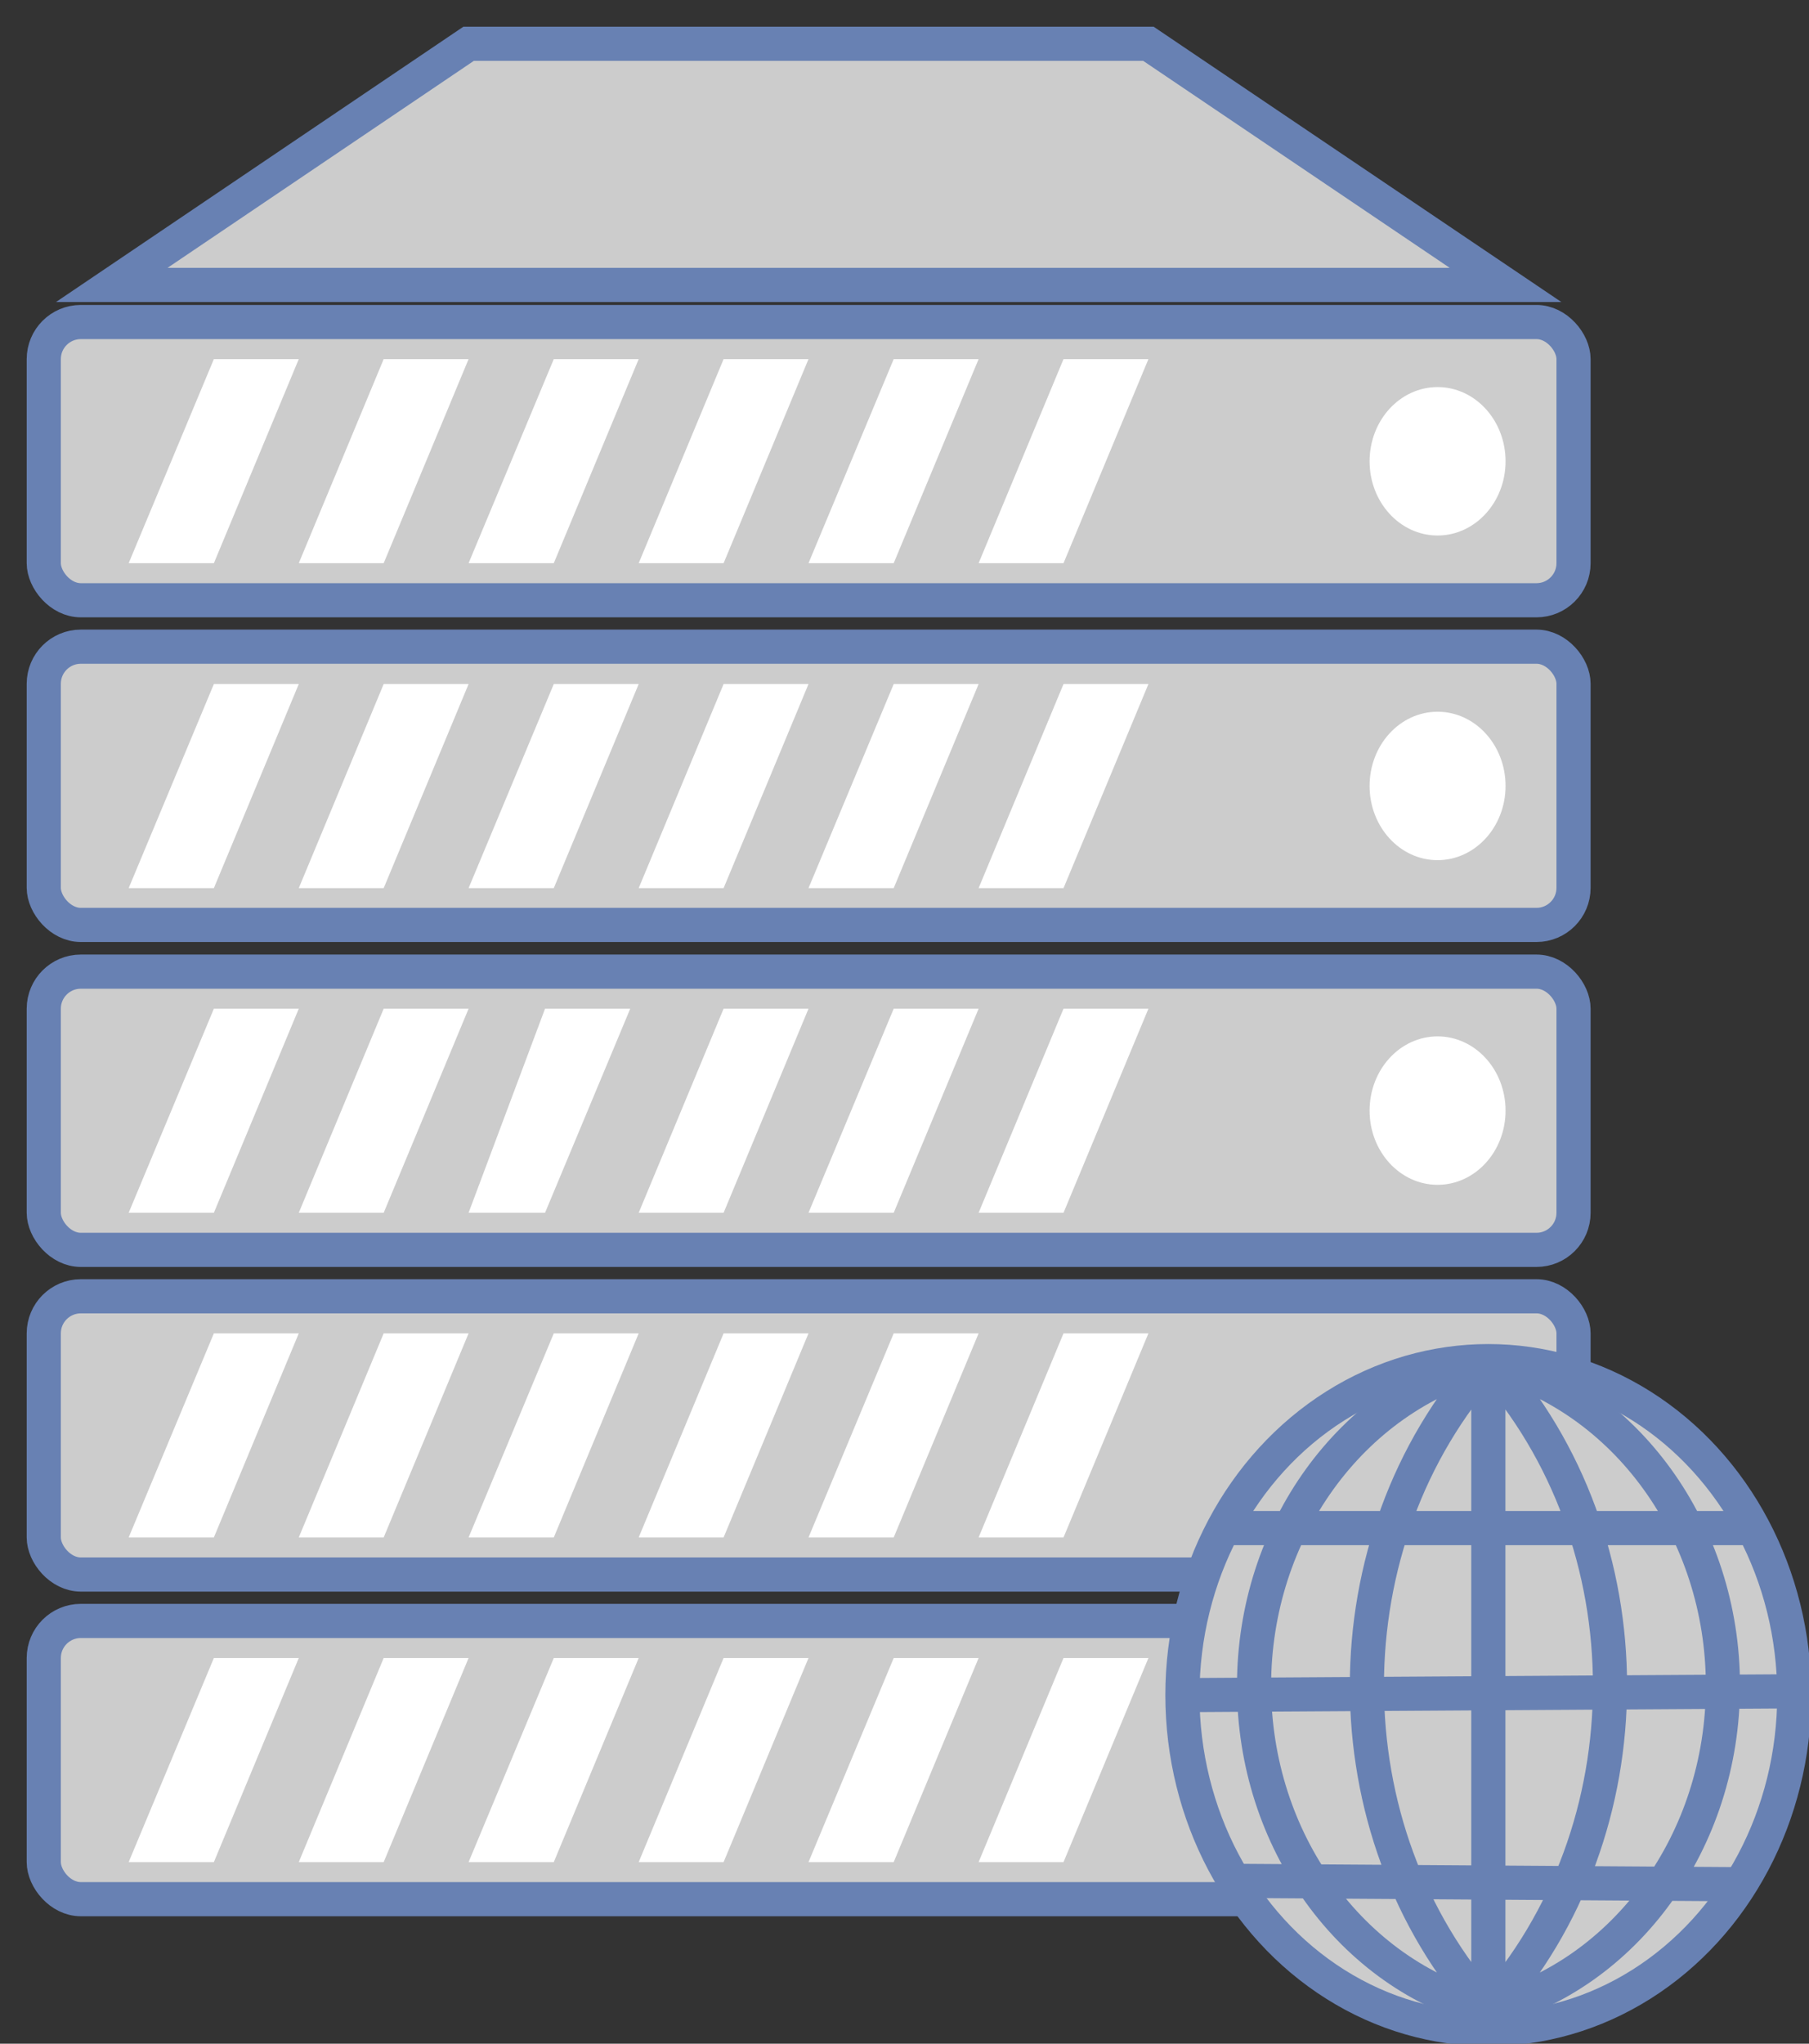 <?xml version="1.0" encoding="UTF-8"?>
<!-- Do not edit this file with editors other than draw.io -->
<!DOCTYPE svg PUBLIC "-//W3C//DTD SVG 1.1//EN" "http://www.w3.org/Graphics/SVG/1.1/DTD/svg11.dtd">
<svg xmlns="http://www.w3.org/2000/svg" xmlns:xlink="http://www.w3.org/1999/xlink" version="1.1" width="62px" height="70px" viewBox="-0.5 -0.5 62 70" content="&lt;mxfile host=&quot;app.diagrams.net&quot; modified=&quot;2023-07-18T09:21:37.222Z&quot; agent=&quot;Mozilla/5.0 (Windows NT 10.0; Win64; x64) AppleWebKit/537.36 (KHTML, like Gecko) Chrome/114.0.0.0 Safari/537.36&quot; etag=&quot;FBs0QBr8mReIYm_gkgWL&quot; version=&quot;21.6.2&quot; type=&quot;google&quot;&gt;&lt;diagram name=&quot;Page-1&quot; id=&quot;55a83fd1-7818-8e21-69c5-c3457e3827bb&quot;&gt;jZNNb6MwEIZ/DcdUgFuUHje0u3vYSqkq7R4rByZgxXiomQTSX78Gxny0qlQutp8Zj1/mIxBp1f2ysi6fMAcdxGHeBeIhiOPo9v7eLT25MhFROJLCqpzZDF7UOzD0bmeVQ7NyJERNql7DDI2BjFZMWovt2u2Iev1qLQv4BF4yqT/TfyqncqTx3Yx/gypK/3DIsg8yOxUWz4ZfM2hgtFTSB2HXppQ5tgskHgORWkQad1WXgu6z6vM13vv5hXUSbMHQdy487S/vu/2m/ft8ek1EUr9lZbzx4i5SnzkTrJauPjVHNJSiRjscRRgmSZoGYncBS8pl8IdWhXE2wnpB/8gD6D02ihT21gMSYeUc9AdD5vSDi72THGcCJVXanSO3xTNpZSCdqh86eFRaL4Slw+d4QxZPsLAk2220E85SWJkrmH9nKNeMH5R10UdZBm1fQA7meyLuSSnrPjVVV/TDcGOAWrSn5qaFw2sD9jKI57y6bED3ZcWiqQ/cZAFWQPbqXPjCXcLV4aHaxFsG7dyi3qdctGey5cHgoSim0HN/uA23iD/OrTjYFpMuHv8D&lt;/diagram&gt;&lt;/mxfile&gt;" style="background-color: rgb(255, 255, 255);"><rect x="-0.5" y="-0.5" width="62" height="70" fill="#333333" stroke="none"/><defs/><g><rect x="1" y="55.02" width="52.43" height="9.53" rx="1.27" ry="1.27" fill="#cccccc" stroke="#6881b3" stroke-width="1.17" pointer-events="all"/><rect x="1" y="43.9" width="52.43" height="9.53" rx="1.27" ry="1.27" fill="#cccccc" stroke="#6881b3" stroke-width="1.17" pointer-events="all"/><rect x="1" y="32.78" width="52.43" height="9.53" rx="1.27" ry="1.27" fill="#cccccc" stroke="#6881b3" stroke-width="1.17" pointer-events="all"/><rect x="1" y="21.65" width="52.43" height="9.53" rx="1.27" ry="1.27" fill="#cccccc" stroke="#6881b3" stroke-width="1.17" pointer-events="all"/><rect x="1" y="10.53" width="52.43" height="9.53" rx="1.27" ry="1.27" fill="#cccccc" stroke="#6881b3" stroke-width="1.17" pointer-events="all"/><path d="M 3.33 9.26 L 15.56 1 L 38.86 1 L 51.1 9.26 Z" fill="#cccccc" stroke="#6881b3" stroke-width="1.17" stroke-miterlimit="10" pointer-events="all"/><ellipse cx="48.77" cy="59.79" rx="2.33" ry="2.542" fill="#ffffff" stroke="none" pointer-events="all"/><ellipse cx="48.57" cy="48.66" rx="2.33" ry="2.542" fill="#ffffff" stroke="none" pointer-events="all"/><ellipse cx="48.77" cy="37.54" rx="2.33" ry="2.542" fill="#ffffff" stroke="none" pointer-events="all"/><ellipse cx="48.77" cy="26.42" rx="2.33" ry="2.542" fill="#ffffff" stroke="none" pointer-events="all"/><ellipse cx="48.77" cy="15.3" rx="2.33" ry="2.542" fill="#ffffff" stroke="none" pointer-events="all"/><path d="M 3.91 63.28 L 6.83 56.29 L 9.74 56.29 L 6.83 63.28 Z M 9.74 63.28 L 12.65 56.29 L 15.56 56.29 L 12.65 63.28 Z M 15.56 63.28 L 18.48 56.29 L 21.39 56.29 L 18.48 63.28 Z M 21.39 63.28 L 24.3 56.29 L 27.21 56.29 L 24.3 63.28 Z M 27.21 63.28 L 30.13 56.29 L 33.04 56.29 L 30.13 63.28 Z M 33.04 63.28 L 35.95 56.29 L 38.86 56.29 L 35.95 63.28 Z M 3.91 52.16 L 6.83 45.17 L 9.74 45.17 L 6.83 52.16 Z M 9.74 52.16 L 12.65 45.17 L 15.56 45.17 L 12.65 52.16 Z M 15.56 52.16 L 18.48 45.17 L 21.39 45.17 L 18.48 52.16 Z M 21.39 52.16 L 24.3 45.17 L 27.21 45.17 L 24.3 52.16 Z M 27.21 52.16 L 30.13 45.17 L 33.04 45.17 L 30.13 52.16 Z M 33.04 52.16 L 35.95 45.17 L 38.86 45.17 L 35.95 52.16 Z M 3.91 41.04 L 6.83 34.05 L 9.74 34.05 L 6.83 41.04 Z M 9.74 41.04 L 12.65 34.05 L 15.56 34.05 L 12.65 41.04 Z M 15.56 41.04 L 18.18 34.05 L 21.1 34.05 L 18.18 41.04 Z M 21.39 41.04 L 24.3 34.05 L 27.21 34.05 L 24.3 41.04 Z M 27.21 41.04 L 30.13 34.05 L 33.04 34.05 L 30.13 41.04 Z M 33.04 41.04 L 35.95 34.05 L 38.86 34.05 L 35.95 41.04 Z M 3.91 29.92 L 6.83 22.93 L 9.74 22.93 L 6.83 29.92 Z M 9.74 29.92 L 12.65 22.93 L 15.56 22.93 L 12.65 29.92 Z M 15.56 29.92 L 18.48 22.93 L 21.39 22.93 L 18.48 29.92 Z M 21.39 29.92 L 24.3 22.93 L 27.21 22.93 L 24.3 29.92 Z M 27.21 29.92 L 30.13 22.93 L 33.04 22.93 L 30.13 29.92 Z M 33.04 29.92 L 35.95 22.93 L 38.86 22.93 L 35.95 29.92 Z M 3.91 18.79 L 6.83 11.8 L 9.74 11.8 L 6.83 18.79 Z M 9.74 18.79 L 12.65 11.8 L 15.56 11.8 L 12.65 18.79 Z M 15.56 18.79 L 18.48 11.8 L 21.39 11.8 L 18.48 18.79 Z M 21.39 18.79 L 24.3 11.8 L 27.21 11.8 L 24.3 18.79 Z M 27.21 18.79 L 30.13 11.8 L 33.04 11.8 L 30.13 18.79 Z M 33.04 18.79 L 35.95 11.8 L 38.86 11.8 L 35.95 18.79 Z" fill="#ffffff" stroke="none" pointer-events="all"/><rect x="1" y="1" width="0" height="0" fill="none" stroke="#6881b3" stroke-width="1.17" pointer-events="all"/><ellipse cx="50.51" cy="57.56" rx="10.485" ry="11.439" fill="#cccccc" stroke="#6881b3" stroke-width="1.17" pointer-events="all"/><path d="M 50.51 46.12 L 50.51 69 M 40.26 57.56 L 61 57.43 M 50.51 46.12 C 56.07 52.3 56.07 62.19 50.51 68.36 M 50.51 46.12 C 44.96 52.3 44.96 62.19 50.51 68.36 M 50.51 46.12 C 55.23 47.36 58.55 51.96 58.55 57.24 C 58.55 62.53 55.23 67.13 50.51 68.36 M 50.51 46.12 C 45.8 47.36 42.48 51.96 42.48 57.24 C 42.48 62.53 45.8 67.13 50.51 68.36 M 41.49 51.84 L 59.54 51.84 M 41.43 63.92 L 59.37 64.04" fill="none" stroke="#6881b3" stroke-width="1.17" stroke-miterlimit="10" pointer-events="all"/></g></svg>